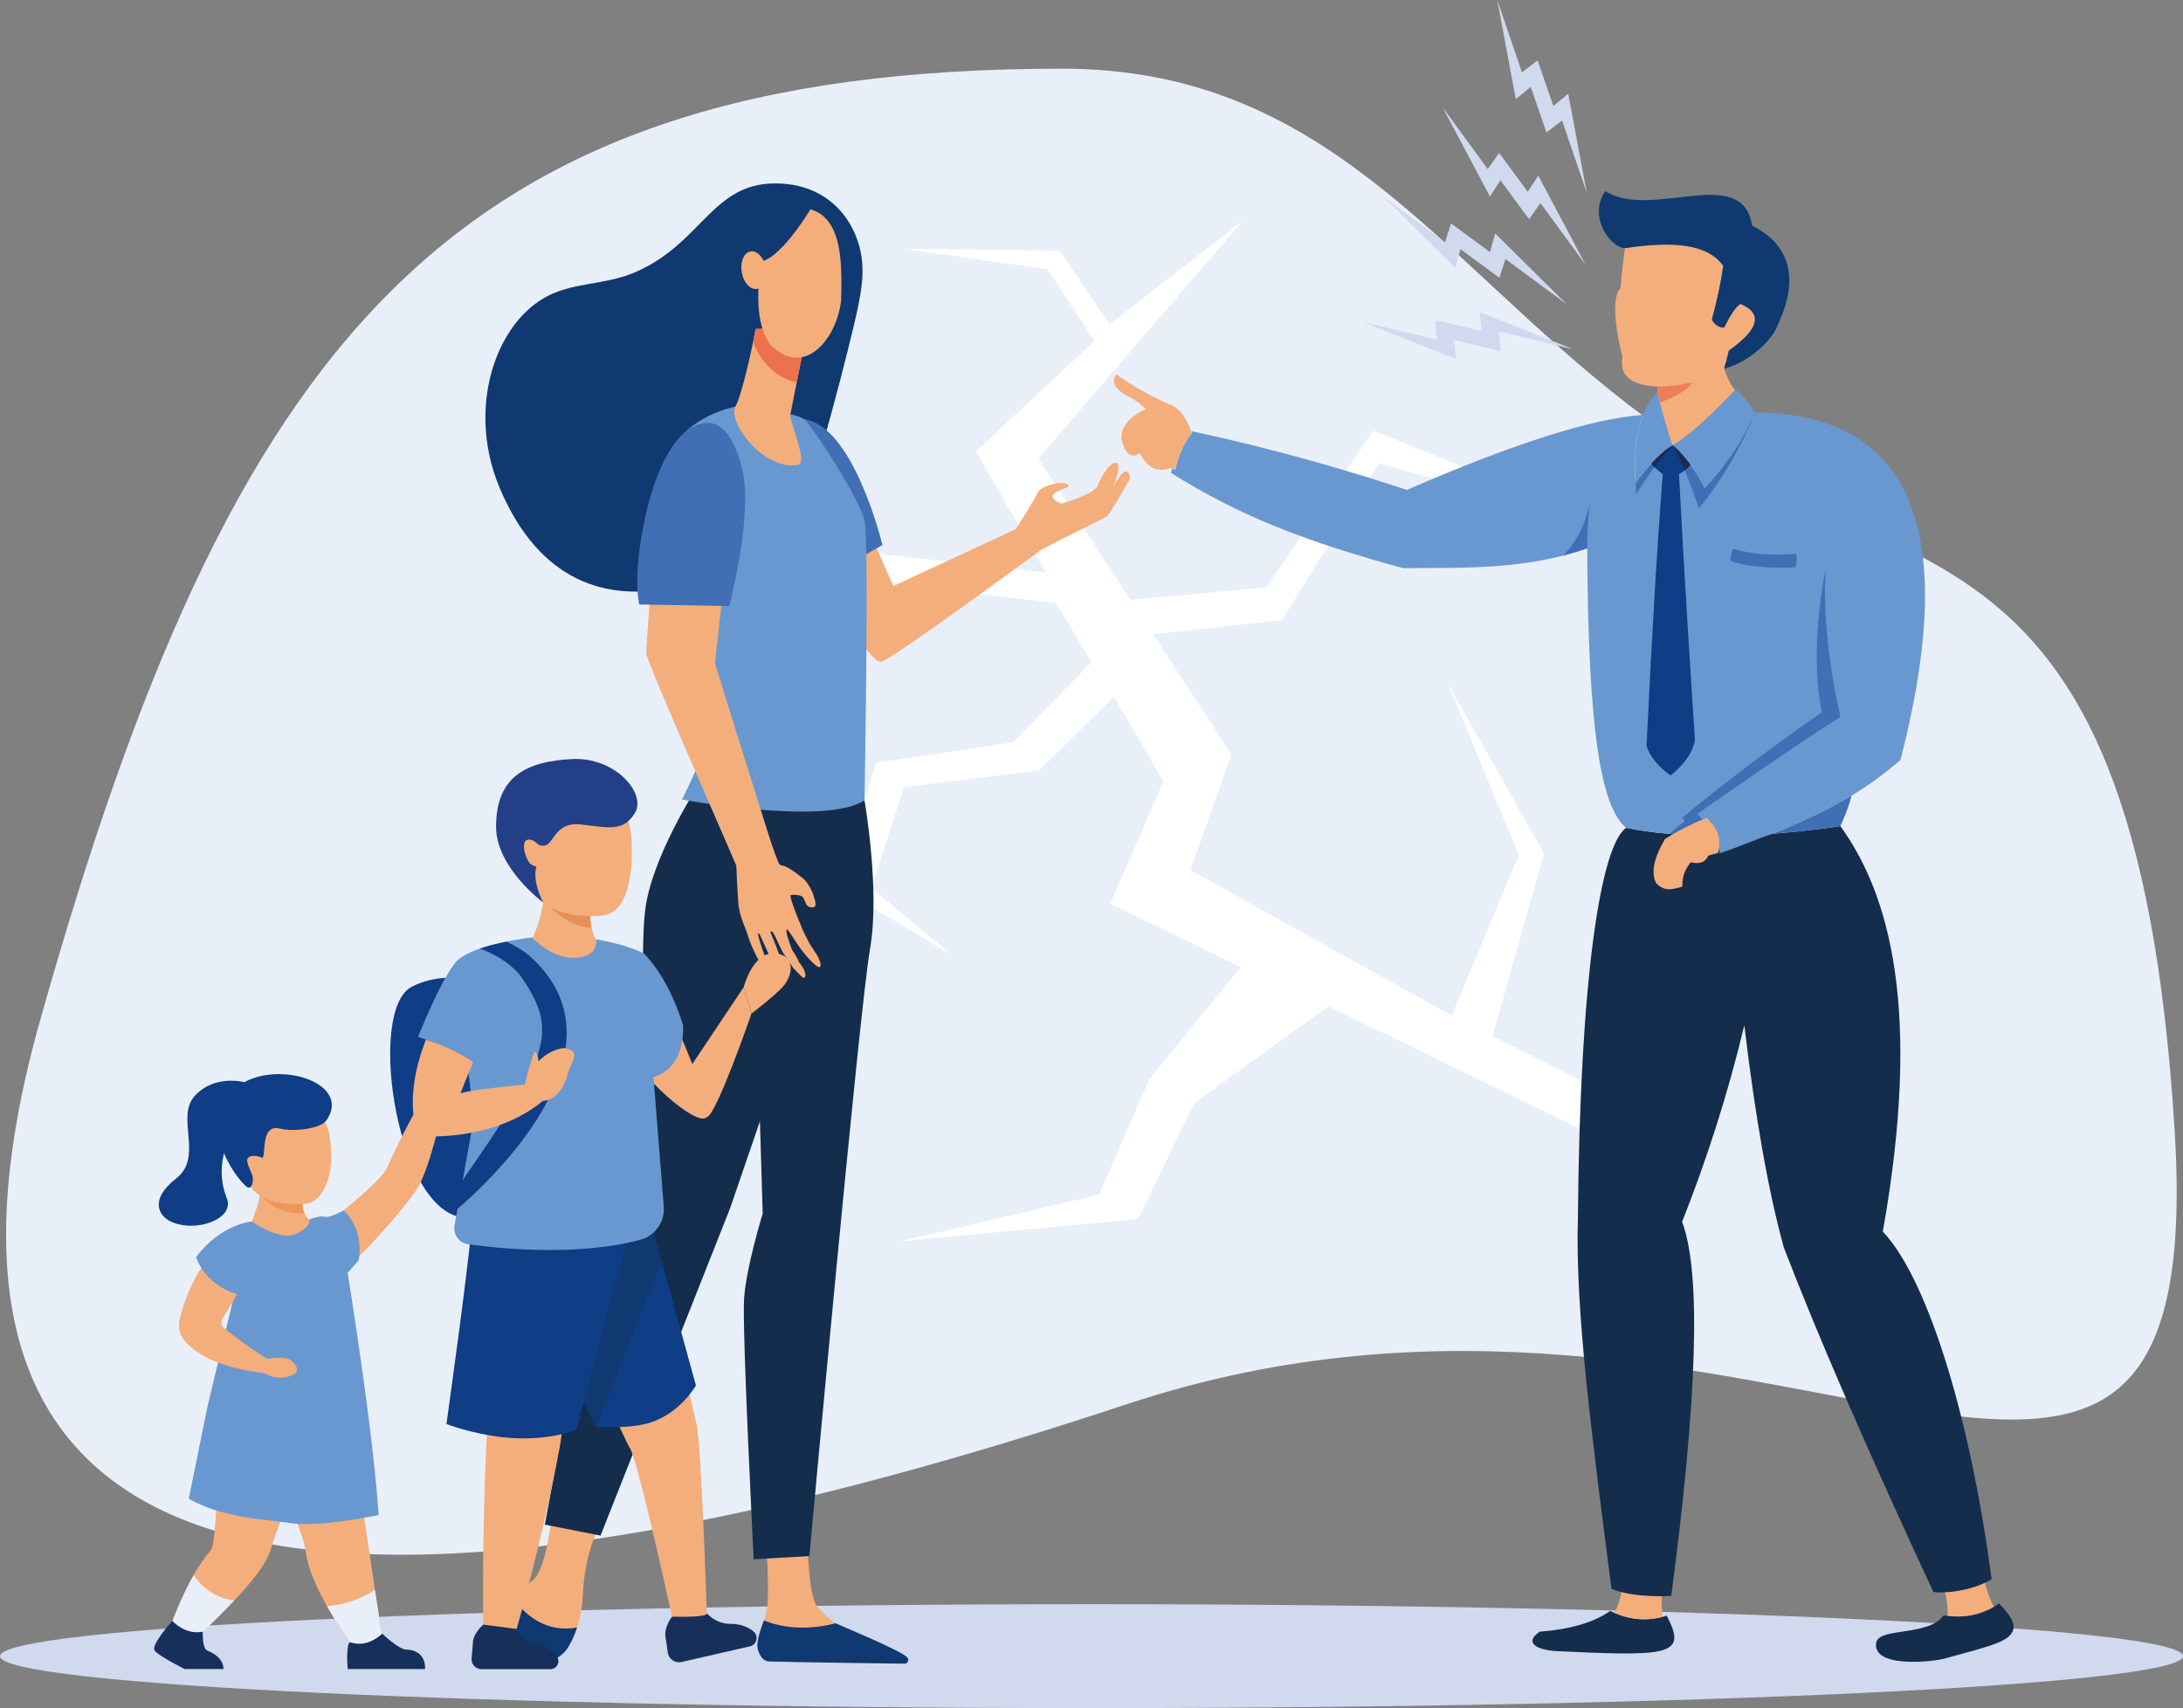 <?xml version="1.0" encoding="UTF-8"?><svg id="a" xmlns="http://www.w3.org/2000/svg" viewBox="0 0 2027.12 1586.13"><rect x="0" y="0" width="2027.12" height="1586.13" fill="#808080" stroke="none"/><path d="M1013.56,1489.64c-559.77,0-1013.56,21.6-1013.56,48.24s453.79,48.24,1013.56,48.24,1013.56-21.6,1013.56-48.24-453.79-48.24-1013.56-48.24Z" style="fill:#d0d9ee; fill-rule:evenodd;"/><path d="M986.15,63.77c245.59,0,349.06,175.72,526.36,312.32,234.66,180.79,469.3,63.1,506.87,673.95,33.44,543.67-383.83,58.86-972.18,253.61C458.86,1498.4-140.35,1576.83,37.46,946.71,215.26,316.6,415.51,63.77,986.15,63.77Z" style="fill:#e9eff8; fill-rule:evenodd;"/><polygon points="1284.74 182.77 1351.32 248.64 1356.21 231.41 1392.32 257.92 1397.94 240.52 1455.02 282.69 1388.44 216.81 1383.56 234.04 1347.44 207.53 1341.83 224.94 1284.74 182.77" style="fill:#d0d9ee; fill-rule:evenodd;"/><polygon points="1265.21 298.86 1352.22 333.49 1350 315.72 1393.59 326.02 1391.96 307.81 1460.98 324.33 1373.97 289.69 1376.19 307.47 1332.6 297.16 1334.23 315.38 1265.21 298.86" style="fill:#d0d9ee; fill-rule:evenodd;"/><polygon points="1339.62 99.71 1383.53 182.43 1393.34 167.44 1419.9 203.51 1430.45 188.57 1472.36 245.84 1428.45 163.12 1418.65 178.11 1392.09 142.04 1381.54 156.97 1339.62 99.71" style="fill:#d0d9ee; fill-rule:evenodd;"/><polygon points="1390.34 0 1407.59 92.05 1421.42 80.67 1436.02 123.02 1450.55 111.91 1473.48 179.07 1456.23 87.02 1442.4 98.4 1427.81 56.04 1413.28 67.16 1390.34 0" style="fill:#d0d9ee; fill-rule:evenodd;"/><polygon points="1153.93 205.07 964.23 425.95 1049.76 556.94 1175.73 545.5 1275.36 399.97 1507.5 493.52 1280.55 430.29 1190.47 575.81 1070.63 588.9 1143.53 700.54 1105.42 807.95 1347.96 943.07 1410.32 794.09 1344.49 634.71 1433.71 792.36 1386.08 962.13 1566.26 1052.22 1507.36 1263.57 1517.75 1073.01 1233.64 934.41 1108.9 1024.5 1056.93 1131.91 835.18 1152.7 1020.55 1109.39 1067.33 1001.98 1152.21 898.04 1030.94 839.13 1080.32 725.66 1034.42 646.83 965.13 715.27 839.53 730.85 809.22 824.4 883.71 886.77 778.03 823.54 813.54 708.33 940.88 689.28 1013.65 614.79 980.73 560.21 731.27 529.03 615.2 447.6 746 506.51 971.21 531.63 906.25 419.02 1016.27 316.81 972.97 250.11 839.56 231.06 984.22 232.79 1030.13 301.22 1153.93 205.07" style="fill:#fff; fill-rule:evenodd;"/><path d="M1510.01,768.71c-23.35,16.27-42.9,137.15-44.8,362.64-2.49,84.6,12.2,196.67,31.2,343.98,15.49,6.63,38.22,7.54,55.51,6.62,24.09-182.82,28.04-299.54,10.08-347.43,23.29-58.8,42.85-120.01,57.76-182.45,10.35,86.64,22.57,155.4,36.67,206.27,31.25,81.43,77.54,188.07,138.89,319.94,14.18,1.92,39.4-2.35,54.09-11.92-21.45-161.33-62.45-282.55-101.05-322.7,36.72-206.19,6.16-313.56-39.41-376.57-81.31,12.1-151.89,11.26-198.93,1.61Z" style="fill:#142d4d; fill-rule:evenodd;"/><path d="M1764.77,705.6c60.82-235.77-5.42-321.65-135.68-322.7-8.6,22.9-23.98,46.29-46.13,70.21-9.14-17.46-19.07-30.76-29.79-39.88-11.44,7.5-22.91,19.27-34.38,35.3-1.99-24.42,.3-45.51,6.88-63.25-46.86,3.25-119.92,26.45-219.18,69.62-54.54-17.96-122.97-38.14-199.85-54.46l-.26,.21,.53,1.39c-6.06,6.14-13.21,21.69-15.4,34.07-1.23-.32-2.01-.53-2.92-.75l-1.29,3.7c64.18,40.5,126.62,64.24,215.55,88.52,56.46-.46,113.52,1.76,171.01-18.43,.82,169.57,12.76,240.08,36.14,259.56,22.41,4.59,50.19,7.19,81.91,7.33,2.08,3.85,3.6,10.14,5.13,16.19,14.93-4.63,31.36-12.26,49.45-18.14l4.97-2.02c49.86-20.21,84.31-40.85,113.3-66.47Z" style="fill:#6998d0; fill-rule:evenodd;"/><path d="M1444.34,1533.14c46.46,2.17,81.19,3.79,97.54-.26,17.63-4.38,14.72-15.15,5.84-32.64-17.39,5.68-34.87,4.23-52.48-4.36-15.11,10.67-36.89,17.09-65.34,19.26-12.48,8.05-8.12,16.19,14.43,18h0Zm361.71,6.9c25.78-7.28,47.98-12.3,57.22-18.8,12.37-8.7,5.67-19.14-6.94-32.31-14.99,10.48-32.15,14.16-51.49,11.06-13.66,19.4-58.08,11.25-62.45,24.53-5.44,24.75,51.82,18.87,63.66,15.52Z" style="fill:#142d4d; fill-rule:evenodd;"/><path d="M1719.4,738.8c-21.16,12.76-45.38,24.22-72.9,35.28,19.89-1.46,40.78-3.77,62.44-6.99,4.55-9.69,7.97-18.83,10.47-28.29h0Zm-199.9-279.97c5.11-8.6,10.9-17.15,16.81-25.04-1.18-1.18-2.15-2.31-2.91-3.37-4.85,5.25-9.71,11.27-14.56,18.05,.12,3.53,.34,6.99,.66,10.36h0Zm-45.64,50.31c-.23-9.81,.53-23.63,2.28-41.46-4.05,19.36-12.23,35.44-24.57,48.23,7.42-1.92,14.85-4.15,22.29-6.77h0Zm109.1-56.03c-4.18-7.99-8.53-15.11-13.04-21.35-.85,.71-2.77,2.83-5.51,4.99,4.23,10.31,8.82,22.57,13.25,35.51,22-27.67,42.87-62.88,51.42-89.35-8.6,22.89-23.98,46.29-46.13,70.21h0Zm8.96,322.94c-14.66-.07-28.46-.65-41.29-1.73,4.47-4.52,9.05-8.36,13.72-11.51l-2.07-3.65c30.98-25.72,78.43-62.5,129.47-97.78-7.35-36.64-6.19-81.16,3.5-133.56-2.61,46.05,4.63,99.53,13.8,137.81-29.35,18.47-67.67,44.67-133.19,90.22,6.17,5.21,11.53,11.95,16.08,20.19Z" style="fill:#406fb5; fill-rule:evenodd;"/><path d="M1573.91,687.62c-4.31-66.39-9.55-147.18-14.8-247.42,5.59-2.83,9.5-7.32,10.82-8.44-5.35-7.41-10.94-13.58-16.75-18.53-6.59,4.32-13.18,10.05-19.78,17.19,2.03,2.84,5.58,6.1,10.64,9.83-4.89,61.69-9.91,145.75-15.06,252.18,2.81,9.88,11.32,19.96,22.35,27.61,7.19-5.8,19.18-16.49,22.58-32.43Z" style="fill:#0f3d86; fill-rule:evenodd;"/><path d="M1582.97,453.11c22.15-23.92,37.52-47.32,46.13-70.21-4.83-9.13-12.44-18.31-17.78-20.9-25.76,26.89-42.15,41.92-57.87,51.06-.09,.05-.18,.1-.27,.15-.2-.71-.41-1.43-.62-2.15-4.14-14.2-10.16-30.66-12.77-47.04-7.4,5.25-10.06,13.23-14.11,21.24-6.58,17.74-8.87,38.83-6.88,63.25,4.87-6.81,9.73-12.85,14.6-18.11,6.6-7.14,13.19-12.87,19.78-17.19,5.81,4.95,11.39,11.12,16.75,18.53,4.51,6.25,8.85,13.36,13.04,21.35Z" style="fill:#6998d0; fill-rule:evenodd;"/><path d="M1667.43,526.94c.84-3.71,1.08-7.95,.73-12.73-21.85,1.91-41.43,.46-58.67-4.59-1.83,3.49-2.65,7.24-2.44,11.25,13.27,4.97,33.4,6.99,60.39,6.07Z" style="fill:#406fb5; fill-rule:evenodd;"/><path d="M1611.04,362.17c-4-4.97-7.37-11.59-10.1-19.86,1.45-4.42,2.94-10,4.48-16.74,28.19-20.05,31.79-34.5,10.8-43.38-4.14,2.43-9.18,9.79-15.13,22.04-4.96-.09-8.78-2.55-11.44-7.36,5.47-20.59,8.95-37.29,10.47-50.09-14.55-20.65-47.59-22.93-91.13-16.34-1.77,11.67-3.17,24.01-4.18,37.03-7.57,7.28-6,33.62,1.76,63.85-3.18,17.35,7.69,26.56,32.61,27.6l.35,5.29c2.61,16.38,8.63,32.83,12.77,47.02l.9,2.01c15.71-9.14,32.1-24.18,57.86-51.06Z" style="fill:#f4ae7c; fill-rule:evenodd;"/><path d="M1508.98,230.43c43.54-6.59,76.58-4.31,91.13,16.34-1.52,12.8-5,29.5-10.47,50.09,2.66,4.81,6.48,7.27,11.44,7.36,5.95-12.25,11-19.61,15.13-22.04,20.99,8.88,17.39,23.33-10.8,43.38-1.54,6.74-3.03,12.32-4.48,16.74,25.62-6.33,46.66-29.8,49.48-39.83,28.75-59.82-5.27-84.1-23.4-92.83-9.16-58.43-93.14-4.8-136.39-32.14-16.45,23.78,5.13,52.68,18.35,52.92Z" style="fill:#0f3970; fill-rule:evenodd;"/><path d="M1572.09,354.83c-7.98,2.21-23.72,4.37-32.93,4.08l.35,5.29c.5,3.18,1.14,6.36,1.87,9.52,.09-.03,.18-.07,.28-.1,14.25-4.97,24.4-11.23,30.43-18.79Z" style="fill:#ed7d5b; fill-rule:evenodd;"/><path d="M1536.31,433.79c-1.06-1.05-2.03-2.17-2.91-3.37,9.59-10.19,16.41-15.72,20.47-16.59,2.9,5.23,6.56,13.22,10.54,22.92,2.74-2.17,4.66-4.28,5.51-4.99-5.14-7.1-10.49-13.08-16.05-17.93-5.29,4.3-11.14,10.95-17.56,19.96Z" style="fill:#1d2a53; fill-rule:evenodd;"/><path d="M1806.02,1478.66c2.04,7.01,2.84,14.29,2.39,21.82,15.88,1.89,30.24-.93,43.1-8.46-3.65-6.87-6.4-14.29-8.22-22.25-11.11,5.35-25.53,8.4-37.27,8.89h0Zm-262.11,22.71c-.76-6.57-1.08-12.94-.96-19.12-12.19,.13-25.79-.78-37.33-3.81-1.31,7.89-3.64,14.23-6.97,19.02,15.17,6.6,30.25,7.91,45.25,3.91Z" style="fill:#f4ae7c; fill-rule:evenodd;"/><path d="M1106.92,402.04c-5.72-15.31-12.72-24.15-20.97-26.53-18.55-8.27-34.99-17.55-49.31-27.87-5.77,7.06-1.18,14.39,13.76,21.99,6.24,3.45,10.76,6.86,13.55,10.22-15.55,7.34-23.1,16.59-22.65,27.76,2.21,8.61,5,13.55,8.37,14.84,1.59,.6,5.13,1.84,8.53-1.95,8.45,16.83,19.37,17.52,27.98,14.32,2.43,.53,3.22,.74,5.35,1.3,2.19-12.38,9.34-27.94,15.4-34.07Z" style="fill:#f4ae7c; fill-rule:evenodd;"/><path d="M1584.81,759.33c-14.03,5.73-26.9,12.27-38.62,19.62-10.47,17.62-13.25,31.33-8.32,41.13,8.41,9.01,17.25,5.05,24.29,3.22-.05-9.25,2.62-16.77,8-22.59,8.26,1.96,13.64-.11,16.14-6.22,3.37-.98,6.43-1.83,9.18-2.56,2.78-12.6-.19-19.86-4.67-25.8-1.9-2.34-3.98-4.53-6-6.79Z" style="fill:#f4ae7c; fill-rule:evenodd;"/><path d="M722.17,434.54c12.02-5.63,71.31-10.17,67.03,1.06-4.24,11.33,40.43,108.6,40.43,108.6l113.52-52.84,.05,.08c1.58-2.48,18.57-29.14,20.47-34.16,2-5.26,20.33-11.05,27.19-7.95,6.86,3.09-9.91,5.41-12.82,9.97-2.92,4.56,7.32,8.38,7.32,8.38,0,0,30.91-8.47,33.95-16.98,3.08-8.42,13.76-25.25,18.46-20.11,2.42,2.64-1.31,15.43-3.99,21.29,3.69-6.49,8.38-13.72,10.95-13.95,4.75-.37,5.29,5.58,3.75,8.14-1.57,2.48-17,30.16-20.05,32.98-3.02,2.71-56.13,27.45-64.5,33.58,0,0-136.31,100.38-145.87,101.96-8.35,1.44-37.01-43.75-53.19-80.89-16.14-37.07-80.23-81.42-42.72-99.15Z" style="fill:#f4ae7c; fill-rule:evenodd;"/><path d="M767.76,391.57s-6.06-6.59-17.38-5.74c-11.31,.74-26.15,15.08-28.22,20.28-1.07,2.55,6.04,23.46,9.13,28.03,1.83,2.75,6.03,4.14,7.5,2.65,.98-.96-.04-5.74-.32-6.69-.52-2.02-4.28-14.86-4.28-14.86,0,0,7.32,12.95,10.72,13.69,3.4,.85,5.3-1.91,5.09-2.97-1.03-5.52-6.73-16.14-6.73-16.14,0,0,8.57,12.63,12.78,11.25,4.2-1.27,2.46-5.74,1.84-7.32-.62-1.49-6.5-10.19-6.5-10.19,0,0,9.29,12.95,11.1,8.28,1.11-2.76-4.97-14.97-4.97-14.97l10.22-5.31Z" style="fill:#f3a992; fill-rule:evenodd;"/><path d="M794.88,293.59c5.84-26.54,11.56-53.19-3.83-82.39-12.46-23.57-34-37.15-58.94-40.13-70.63-8.38-76.85,54.68-143.95,82.39-28.66,11.78-58.07,8.38-83.68,23.67-46.26,27.5-70.81,104.79-40.14,176.77,75.1,176.33,252.19,60.94,274.96,26.22,16.95-25.79,51.82-169.43,55.57-186.52Z" style="fill:#0f3970; fill-rule:evenodd;"/><path d="M760.1,539.89l59.3-33.76s-26.94-113.59-74.94-117.21l15.64,150.96Z" style="fill:#406fb5; fill-rule:evenodd;"/><path d="M512.39,1407.24s-5.03,51.06-17.96,60.41c-12.94,9.45-30.17,44.05-21.56,62.84,2.69,5.84,8.08,9.23,14.22,11.15,18.16,5.62,37.49-3.82,45.22-21.23,4.33-9.66,8.11-22.62,8.88-38.97,1.95-41.4,14.86-62.53,14.86-62.53l-43.67-11.67Z" style="fill:#f4ae7c; fill-rule:evenodd;"/><path d="M711.09,1428.15s4.08,51.49,.76,68.27c-1.77,8.92-11.63,27.39-7.1,35.88,4.53,8.38,9.69,10.51,9.69,10.51l117.28,1.91c6.4,.11,2.18-4.03-2.98-7.75-8.43-6.27-15.22-10.3-42.17-23.35-1.76-.85-8.15-4.89-10.47-6.27-5.85-3.61-11.72-9.24-16.77-14.76-8.42-9.44-9.15-54.78-9.15-54.78l-39.1-9.66Z" style="fill:#f4ae7c; fill-rule:evenodd;"/><path d="M802.77,743.19s14.77,83.66,5.06,138.44c-9.7,54.89-56.25,563.31-56.25,563.31l-51.72,2.97s-10.85-212.43-8.91-241.94c1.94-29.51,17.28-78.99,17.28-78.99l-5.13-171.45,65.27-225.28,34.4,12.95Z" style="fill:#142d4d; fill-rule:evenodd;"/><path d="M650.73,725.57s-40.72,61.15-50.43,111.79c-9.69,50.64,7.13,206.27-11.54,272.63-10.09,35.88-48.37,91.41-54.19,137.8-5.81,46.39-28.64,167.95-28.64,167.95l51.71,10.19,120.16-303.52,94.25-274.53,24.15-141.3-145.47,19Z" style="fill:#142d4d; fill-rule:evenodd;"/><path d="M683.71,377.46s-27.93,4.56-48.73,24.95c-44.61,43.63,26.21,212.01,30.08,241.63,3.89,29.51-31.79,98.41-31.79,98.41,0,0,133.27,24.63,169.49,.74,0,0,4.25-237.06,.36-258.19-3.88-21.02-47.27-86.2-55.03-94.59-7.76-8.49-64.4-12.95-64.4-12.95Z" style="fill:#6998d0; fill-rule:evenodd;"/><path d="M701.66,305.48s-.29,1.59-.79,4.36c-2.4,12.95-11.67,55.84-17.91,67.62-7.57,14.23,25.88,59.77,58.06,54.25,9.57-1.7-8.1-41.83-7.25-46.07,1.62-8.18,3.83-19.21,6.08-30.69,1.27-6.37,2.57-12.84,3.78-19,3.44-17.41,6.25-31.64,6.25-31.64l-48.23,1.17Z" style="fill:#f4ae7c; fill-rule:evenodd;"/><path d="M700.87,309.84c.5-2.76,.79-4.36,.79-4.36l48.23-1.17s-2.81,14.23-6.25,31.64c-1.21,6.05-2.49,12.52-3.75,18.9-7.45-1.06-15.23-4.67-23.04-11.47-8.5-7.43-14.07-16.35-17.43-25.91,.58-3.08,1.08-5.62,1.45-7.64Z" style="fill:#ec724c; fill-rule:evenodd;"/><path d="M739.86,192.95s-17.09,2.65-29.47,21.13c-.74,20-16.57,76.54,5.02,106.16,30.77,30.89,61.17-4.04,65.68-41.2,.57-31.63,3.59-87.47-41.23-86.09Z" style="fill:#f4ae7c; fill-rule:evenodd;"/><path d="M757.27,186.57s-30.38,54.04-52.09,56.59c-21.72,2.45-24.58,31.21-24.58,31.21,0,0,7.77-66.25,29.27-78.99,21.51-12.74,47.4-8.81,47.4-8.81Z" style="fill:#0f3970; fill-rule:evenodd;"/><path d="M711.08,248.57c1.77,9.66-1.79,18.47-7.93,19.64-6.15,1.27-12.57-5.41-14.34-15.08-1.76-9.56,1.8-18.37,7.94-19.64,6.14-1.27,12.57,5.52,14.33,15.08Z" style="fill:#f4ae7c; fill-rule:evenodd;"/><path d="M535.85,1511.28c-28.19,5.2-46.93-11.25-56.68-23.57-7.17,13.91-11.55,31.32-6.29,42.78,4.64,10.09,17.27,12.85,27.95,13.27,11.29,.42,21.84-5.52,27.45-15.29,2.61-4.56,5.31-10.3,7.57-17.2Z" style="fill:#0f3970; fill-rule:evenodd;"/><path d="M776.1,1507.35c-31.02,7.96-53.95,2.55-66.78-2.65-3.31,9.34-7.68,21.13-5.36,27.81,2.84,8.39,6.9,10.19,10.48,10.3,28.34,.74,103.79,1.81,125.38,2.02,3.03,.11,4.71-3.4,2.75-5.73-5.36-6.37-64.15-30.37-66.47-31.74Z" style="fill:#0f3970; fill-rule:evenodd;"/><path d="M745.77,815.73c-17.95-14.62-19.56-11.03-21.83-13.02-2.67-2.31-16.46-47.29-16.46-47.29,0,0-41.59-132.51-43.59-139.75l15.7-141.38-67.08-29.68s-13.04,154.33-12.3,162.59c.7,8.26,77.22,181.21,83.5,196.69,0,0,.88,21.08,1.85,34.29,.93,13.11,7.62,25.42,8.44,29.05,.14,.62,3.59,12.73,11.77,26.65,7.05,11.97,5.68-2.56,5.68-2.56,0,0-9.16-24.43-7.19-24.79,1.55-.32,5.83,13.4,13.46,26.73,1.93,3.35,3.94,6.78,5.75,9.85,4.77,8.17,10.93,7.57,7.26-1.67-1.27-3.24-3.61-8.69-5.78-12.3-2.33-3.88-3.22-8.16-4.73-11.77-2.89-7.04-5.12-12.2-4.78-12.2,.43,.07,.83-1.75,3.02,1.84,2.67,4.33,6.32,14.69,10.66,20.66,2.46,3.39,7.21,10.89,7.21,10.89,0,0,9.23,9.97,9.97,9.6,4.03-1.76-.45-10.37-4.38-14.59-1.19-3.95-6.41-11.62-6.41-11.62,0,0-7.16-17.87-4.71-18.95,1.05-.37,6.72,10.06,13.84,19.53,6.63,8.75,14.69,16.55,16.54,15.45,3.17-1.68-3.19-12.2-3.19-12.2,0,0-4.79-7.04-6.24-9.56-1.67-2.89-6.05-11.98-6.05-11.98,0,0-13.76-32.33-11.33-33.08,2.39-.73,9.38-.06,10.91,1.64,1.53,1.7,2.74,6.31,4.27,8.01,1.54,1.7,4.94,2.63,7.11,.96,2.2-1.67-2.14-12.79-2.14-12.79,0,0-3.56-8.94-8.77-13.26Z" style="fill:#f4ae7c; fill-rule:evenodd;"/><path d="M593.63,561.29l83.53,1.49s22.29-84.28,12.25-126.34c-10.04-42.07-26.48-44.81-35.43-43.59-24.78,3.4-44.99,38.83-55.87,92.2-10.89,53.37-4.49,76.25-4.49,76.25Z" style="fill:#406fb5; fill-rule:evenodd;"/><path d="M597.63,885.27s66.95,141.26,58.82,151.94c-8.15,10.7-65.33-38.56-78.04-71.76-12.71-33.18,19.22-80.18,19.22-80.18Z" style="fill:#f4ae7c; fill-rule:evenodd;"/><path d="M690.58,916.73s-40.44,60.27-58.45,87.46c-9.89,14.92,15.68,34.25,24.32,33.03,8.62-1.21,41.42-96.17,41.42-96.17l-7.29-24.32Z" style="fill:#f4ae7c; fill-rule:evenodd;"/><path d="M475.5,919.45s-53.16-24.2-93.39-3.03c-40.22,21.17-15.63,195.91,41.89,212.85,0,0,107.76,34.46,51.5-209.83Z" style="fill:#0f3d86; fill-rule:evenodd;"/><path d="M656.34,1498.07s8.37,9.95,21.81,9.81c8.3-.09,16.02,2.43,21.65,7.13,4.97,4.18,2.94,12.29-3.39,13.74l-63.47,14.54c-6.11,1.4-12.09-2.78-12.89-8.98-.59-4.67-1.31-9.89-2.02-13.93-1.67-9.49,6-19.2,6-19.2l32.32-3.12Z" style="fill:#17305b; fill-rule:evenodd;"/><path d="M656.34,1498.07s3.72,4.04-32.32,3.12c0,0-31.97-146.67-39.12-156.51-1.7-2.33-14.14-29.93-18.57-37.9-.38-.68-8.57,16.23-8.96,15.54-14.51-26.06-37.18-69.75-38.82-76.39-2.21-8.94,23.87-123.69,45.26-120,15.99,2.79,29.79,9.98,35.75,13.44,2.01,1.18,3.13,1.92,3.13,1.92,0,0,.81,3.27,2.2,8.94,1.27,5.13,3.02,12.25,5.12,20.68,.26,1.05,.52,2.11,.79,3.22,11.85,48.23,32.93,134.14,36.13,148.76,4.47,20.55,9.41,175.2,9.41,175.2Z" style="fill:#f4ae7c; fill-rule:evenodd;"/><path d="M599.36,1116.18l46.88,170.33s-13.9,24.81-41.3,34.12c-19.31,6.55-51.38,4.37-51.38,4.37l-45.05-109.95,90.85-98.88Z" style="fill:#0f3d86; fill-rule:evenodd;"/><path d="M614.24,1170.27l-60.68,154.75c-14.51-26.06-33.37-72.45-35.01-79.09-2.21-8.94,23.87-123.69,45.26-120,15.99,2.79,29.79,9.98,35.75,13.44,2.01,1.18,5.14,.51,5.14,.51,0,0,1.89,1.93,3.28,7.6,1.27,5.13,4.17,14.37,6.25,22.8Z" style="fill:#0f3970; fill-rule:evenodd;"/><path d="M560.19,880.52l-54.62,27.91-10.95-37.89s6.96-13.11,10.11-34.59c1.32-9.03,1.97-19.54,1.13-31.18l44.5,22.78s-1.06,4.12-1.77,10.19c-.76,6.55-1.09,15.41,.77,23.81,1.61,7.21,4.84,14.1,10.83,18.97Z" style="fill:#f4ae7c; fill-rule:evenodd;"/><path d="M468.27,1152.63s-21.87,137.03-19.55,356.38l30.92,4s24.62-84.87,40.15-169.41c9.18-50,3.15-196.07,3.15-196.07l-54.66,5.1Z" style="fill:#f4ae7c; fill-rule:evenodd;"/><path d="M437.86,1135.35c.14,19.73-23.28,186.97-23.28,186.97,0,0,23.15,9.03,52.47,12.29,41.45,4.61,68.14-7.08,68.14-7.08l52.23-196.59-149.57,4.41Z" style="fill:#0f3d86; fill-rule:evenodd;"/><path d="M594.83,1151.15c-60.76,16.51-138.24,7.26-157.33,4.58-2.85-.39-4.4-.65-4.4-.65-6.72-1.62-11.29-7.63-11.29-14.32,0-.86,.08-1.74,.24-2.62l18.01-99.99-6.05-50.21-3.43-28.62-7.85-65.36c26.01-13.23,49.67-20.31,71.35-23.42,8.3,8.5,24.69,21.02,43.03,18.62,13.78-1.81,16.9-8.97,16.67-16.83,28.81,4.75,43.86,12.92,43.86,12.92l18.73,235.01c1.14,14.13-7.87,27.17-21.53,30.87Z" style="fill:#6998d0; fill-rule:evenodd;"/><path d="M494.08,870.54l-8.2,16.33-7.97,15.87-38.54,83.87c-6.19-8-51.17-23.85-51.17-23.85,0,0,20.43-51.49,34.53-68.79,4.06-4.97,11.67-9.02,20.48-12.26,7.26-2.7,15.34-4.83,22.88-6.49,15.07-3.3,28-4.69,28-4.69Z" style="fill:#6998d0; fill-rule:evenodd;"/><path d="M423.33,1123.72l5.34-26.48c79.2-114.58,91.36-138.05,55.75-189.49-10.2-14.74-31.45-24.74-39.02-26.82,7.27-2.7,17.31-4.9,24.85-6.56,7.52,3.53,15.16,7.88,20.52,12.52,108.7,94.11-67.44,236.85-67.44,236.85Z" style="fill:#0f3d86; fill-rule:evenodd;"/><path d="M476.84,1011.58c1.97-.14,10.51-4.42,10.51-4.42,0,0,8.07-29.09,35.3-33.91,0,0,12.91,.06,10.26,8.88-2.65,8.83-2.92,4.99-6.38,17.52-3.46,12.54-12.47,22.06-22.06,22.63l-9.82,2.66s-22.97-12.97-17.81-13.35Z" style="fill:#f4ae7c; fill-rule:evenodd;"/><path d="M487.36,1007.16s-52.04,4.72-59.73,8.13c0,0,4.22-11.42,11.73-28.68-6.79-6.68-29.08-16.59-43.85-21.16-11.26,28.74-15.59,57.18-9.27,84.59,.67,2.9,3.21,4.97,6.18,5.1,16.65,.79,71.91,.5,112.04-33.23l-17.09-14.75Z" style="fill:#f4ae7c; fill-rule:evenodd;"/><path d="M549.36,861.55c-25.3-.68-44.63-25.6-44.63-25.6l43.86,1.79c-.76,6.55-1.09,15.41,.77,23.81Z" style="fill:#e79055; fill-rule:evenodd;"/><path d="M560.13,850.06s-66.57,8.12-67.99-38.79c-1.42-46.88,26.32-77.27,44.85-76.92,36.93,.69,43.02,15.62,47.3,31.15,4.28,15.54,6.48,81.26-24.16,84.56Z" style="fill:#f4ae7c; fill-rule:evenodd;"/><path d="M479.77,1512.64s5.69,11.12,18.31,13.86c7.95,1.73,14.76,5.87,18.99,11.66,3.58,4.9,.12,11.8-5.95,11.8h-64.04c-5.46,0-9.71-4.71-9.16-10.13,.47-4.74,.97-10.27,1.19-14.51,.47-9.25,9.73-16.7,9.73-16.7l30.93,4.01Z" style="fill:#17305b; fill-rule:evenodd;"/><path d="M504.42,838.04s-43.77-32.14-43.77-70.42c0-47.51,29.24-60.46,70.05-62.77,40.81-2.31,69.83,32.2,58.89,50.04-10.94,17.84-24.4,13.6-50.17,10.7-25.77-2.88-24.69,20.83-35.64,19.68-10.95-1.15-14.14-4.92-15.01,2.61-.87,7.52,11.37,9.97,9.26,17.34-3.96,13.86,6.38,32.82,6.38,32.82Z" style="fill:#233f87; fill-rule:evenodd;"/><path d="M504.13,788.74s-8.91-11.71-14.98-8.68c-6.08,3.04-.22,20.4,4.33,22.78,4.56,2.38,9.59,4.12,10.65,3.03,1.07-1.08,0-17.13,0-17.13Z" style="fill:#f4ae7c; fill-rule:evenodd;"/><path d="M597.63,885.27s21.94,19.29,36.55,66.43c0,0,4.61,46.16-36.55,50.53-41.16,4.37,0-116.97,0-116.97Z" style="fill:#6998d0; fill-rule:evenodd;"/><path d="M487.36,1007.16s1.65-8.51,4.41-16.89c2.75-8.39,4.39-16.58,6.4-12.75,2.01,3.83,2.73,14.34,2.73,14.34l-13.54,15.3Z" style="fill:#f4ae7c; fill-rule:evenodd;"/><path d="M690.58,916.73s8.26-32.77,28.67-31.45c20.41,1.32,17.01,21.24,7.29,31.45-9.72,10.2-28.67,24.32-28.67,24.32l-7.29-24.32Z" style="fill:#f4ae7c; fill-rule:evenodd;"/><path d="M354.9,1520.29l-24.04,12.47s-14.38-18.74-27.23-41.35c-8.98-15.85-17.24-33.61-19.26-48.17-4.91-35.35-42.35-93.44-38.43-103.33,3.89-9.91,78.08-27.02,78.08-27.02,0,0,14.51,99.32,24.15,163.53,2.83,18.73,5.22,34.47,6.72,43.88Z" style="fill:#f4ae7c; fill-rule:evenodd;"/><path d="M354.9,1520.29l-24.04,12.47s-14.38-18.74-27.23-41.35c10-.76,27.38-3.76,44.54-14.99,2.83,18.73,5.22,34.47,6.72,43.88Z" style="fill:#e9eff8; fill-rule:evenodd;"/><path d="M300.27,1335.58s-30.38,42.86-48.79,103.11c-4.32,14.18-19.06,31.86-33.98,47.55-14.47,15.25-29.08,28.63-34.51,35.21l-24.47-11.78s8.59-24.68,21.31-47.09c4.75-8.34,10.04-16.33,15.66-22.66,7.81-8.73,5.24-118.97,13-126.23,7.78-7.26,91.78,21.89,91.78,21.89Z" style="fill:#f4ae7c; fill-rule:evenodd;"/><path d="M231.37,1138.99l.11,.07-.11-.07Z" style="fill:#f4ae7c; fill-rule:evenodd;"/><path d="M294.14,1176.87l-62.67-37.81c.35-.14,1.62-2.03,6.29-15.59,2-5.78,3.08-10.78,3.59-14.76,.05-.4,.08-.78,.14-1.17,.64-5.78,.18-9.11,.18-9.11l13.72,4.97,25.38,9.19c-.3,6.44,.6,10.97,1.97,14.07,3.33,7.57,9.5,7.6,9.66,7.6l1.73,42.61Z" style="fill:#f4ae7c; fill-rule:evenodd;"/><path d="M282.75,1126.66c-24.54,2.09-38.34-13.91-41.39-17.95-.46-.59-.68-.92-.68-.92,0,0,.27-.09,.81-.24,1.99-.59,7.4-2.22,13.91-4.14l25.38,9.19c-.3,6.44,.6,10.97,1.97,14.07Z" style="fill:#ed9659; fill-rule:evenodd;"/><path d="M283.96,1117.85s-54.49,6-55.63-30.87c-1.11-36.86-9.15-53.73,28.57-57.01,37.7-3.28,46.61,10.31,48.83,22.78,6.95,38.95-6.4,63.45-21.78,65.11Z" style="fill:#f4ae7c; fill-rule:evenodd;"/><path d="M301.51,1137.96s52.27-40.15,57.84-53.46c5.58-13.3,29.58-61.97,35.78-66.93,0,0,13-1.67,14.85,7.32,1.86,9-12.37,62.39-22.29,78.5-9.92,16.12-57.45,70.77-73.06,78.7l-13.12-44.14Z" style="fill:#f4ae7c; fill-rule:evenodd;"/><path d="M428.53,992.97c-.87,4.65-2.75,9.65-5,12.25-2.93,3.44-7.59,10.34-10.51,14.82-1.89,2.76-3.11,4.83-3.11,4.83l-14.82-7.24s-.35-25.17,9.48-30.51c.35-.17,.52-.34,.86-.34,4.14-2.24,8.12-3.78,11.56-4.83,4.65-1.2,8.27-1.36,10.35-.17,1.88,1.04,2.24,6.03,1.2,11.21Z" style="fill:#f4ae7c; fill-rule:evenodd;"/><path d="M259.82,1047.97c-19.31-4.88-11.91,29.29-16.8,26.95-5.46-2.62-14.82-2.58-13.34,4,1.49,6.58,3.62,8.94,4.72,13.04,1.11,4.12,0,12.26-4.48,10.62-4.48-1.65-46.2-49.28-16.74-86.37,29.44-37.11,117.28-14.25,89.61,24.56-4.86,6.83-29.23,10.67-42.98,7.19Z" style="fill:#0f3d86; fill-rule:evenodd;"/><path d="M351.61,1406.87s-53.62,11.25-79.17,7.78c-34.43-4.67-64.95-5.44-97.17-22.83,0,0,17.12-85.05,18.18-89.17,1.51-5.96,12.45-51.64,22.58-93.92,9.23-38.67,17.8-74.48,17.8-74.48,0,0,25.52,18.15,40.43,11.75,14.87-6.41,12.96-13.64,12.96-13.64,0,0,9.73-3.93,14.3-2.48,4.55,1.43,17.51-5.91,17.51-5.91,0,0,14.32,11.07,14.85,34.81,.1,3.5-.11,7.31-.74,11.39l-10.32,11.89s23.32,142.4,28.8,224.79Z" style="fill:#6998d0; fill-rule:evenodd;"/><path d="M394.71,1549.83h-71.78s-1.36-11.68,.29-21.66c.2-1.21,.83-2.31,1.78-3.27,4.2,1.42,10.37,2.43,17.25-.04,5.62-2.03,9.79-5.1,12.69-7.9,.74,.71,15.58,14.85,22.43,14.85s17.77,3.39,17.35,18.02Z" style="fill:#17305b; fill-rule:evenodd;"/><path d="M217.51,1486.24c-14.47,15.25-29.08,28.63-34.51,35.21l-24.47-11.78s8.59-24.68,21.31-47.09c4.4,6.82,15.88,20.84,37.67,23.66Z" style="fill:#e9eff8; fill-rule:evenodd;"/><path d="M188.32,1515.12s-.89,15.58,4.3,17.64c5.18,2.08,14.88,7.18,14.88,17.07h-35.97s-24.79-12.19-28.08-17.37c-3.32-5.18,16.53-27.3,16.53-27.3,0,0,12.18,13.46,28.35,9.97Z" style="fill:#17305b; fill-rule:evenodd;"/><path d="M247.81,1261.84s15.75-2.94,21.9,1.09c6.16,4.03,7.97,10.35,3.54,12.92-13.91,8.07-27.98-.84-27.98-.84l2.53-13.16Z" style="fill:#f4ae7c; fill-rule:evenodd;"/><path d="M234.47,1139.19s-48.5,10.28-67.62,85.66c-1.86,7.38,.05,15.25,5.16,20.9,8.8,9.75,28.17,24,73.26,29.25,4.91,.58,5.59-11.92,5.59-11.92-.48,.99-30.65-19.47-43.45-30.47-2.32-1.98-2.24-6.16-.56-8.72,4.34-6.62,11.61-18.05,14.04-23.92,3.59-8.55,27.14-56.9,13.58-60.78Z" style="fill:#f4ae7c; fill-rule:evenodd;"/><path d="M233.85,1134.26s-28.51,2.04-51.77,33.04c0,0,7.86,28.51,44.8,36.12,0,0,22.77-51.34,6.97-69.16Z" style="fill:#6998d0; fill-rule:evenodd;"/><path d="M226.88,1004.88s-27.44-7.45-45.88,12.57c-18.44,20.02,8.43,56.73-17.36,76.83-25.79,20.1-15.58,35.09-5.11,39.98,23.55,11.02,59.52-2.68,52.2-21.27-14.07-35.7,6.78-62.9,6.78-62.9l9.37-45.21Z" style="fill:#0f3d86; fill-rule:evenodd;"/></svg>